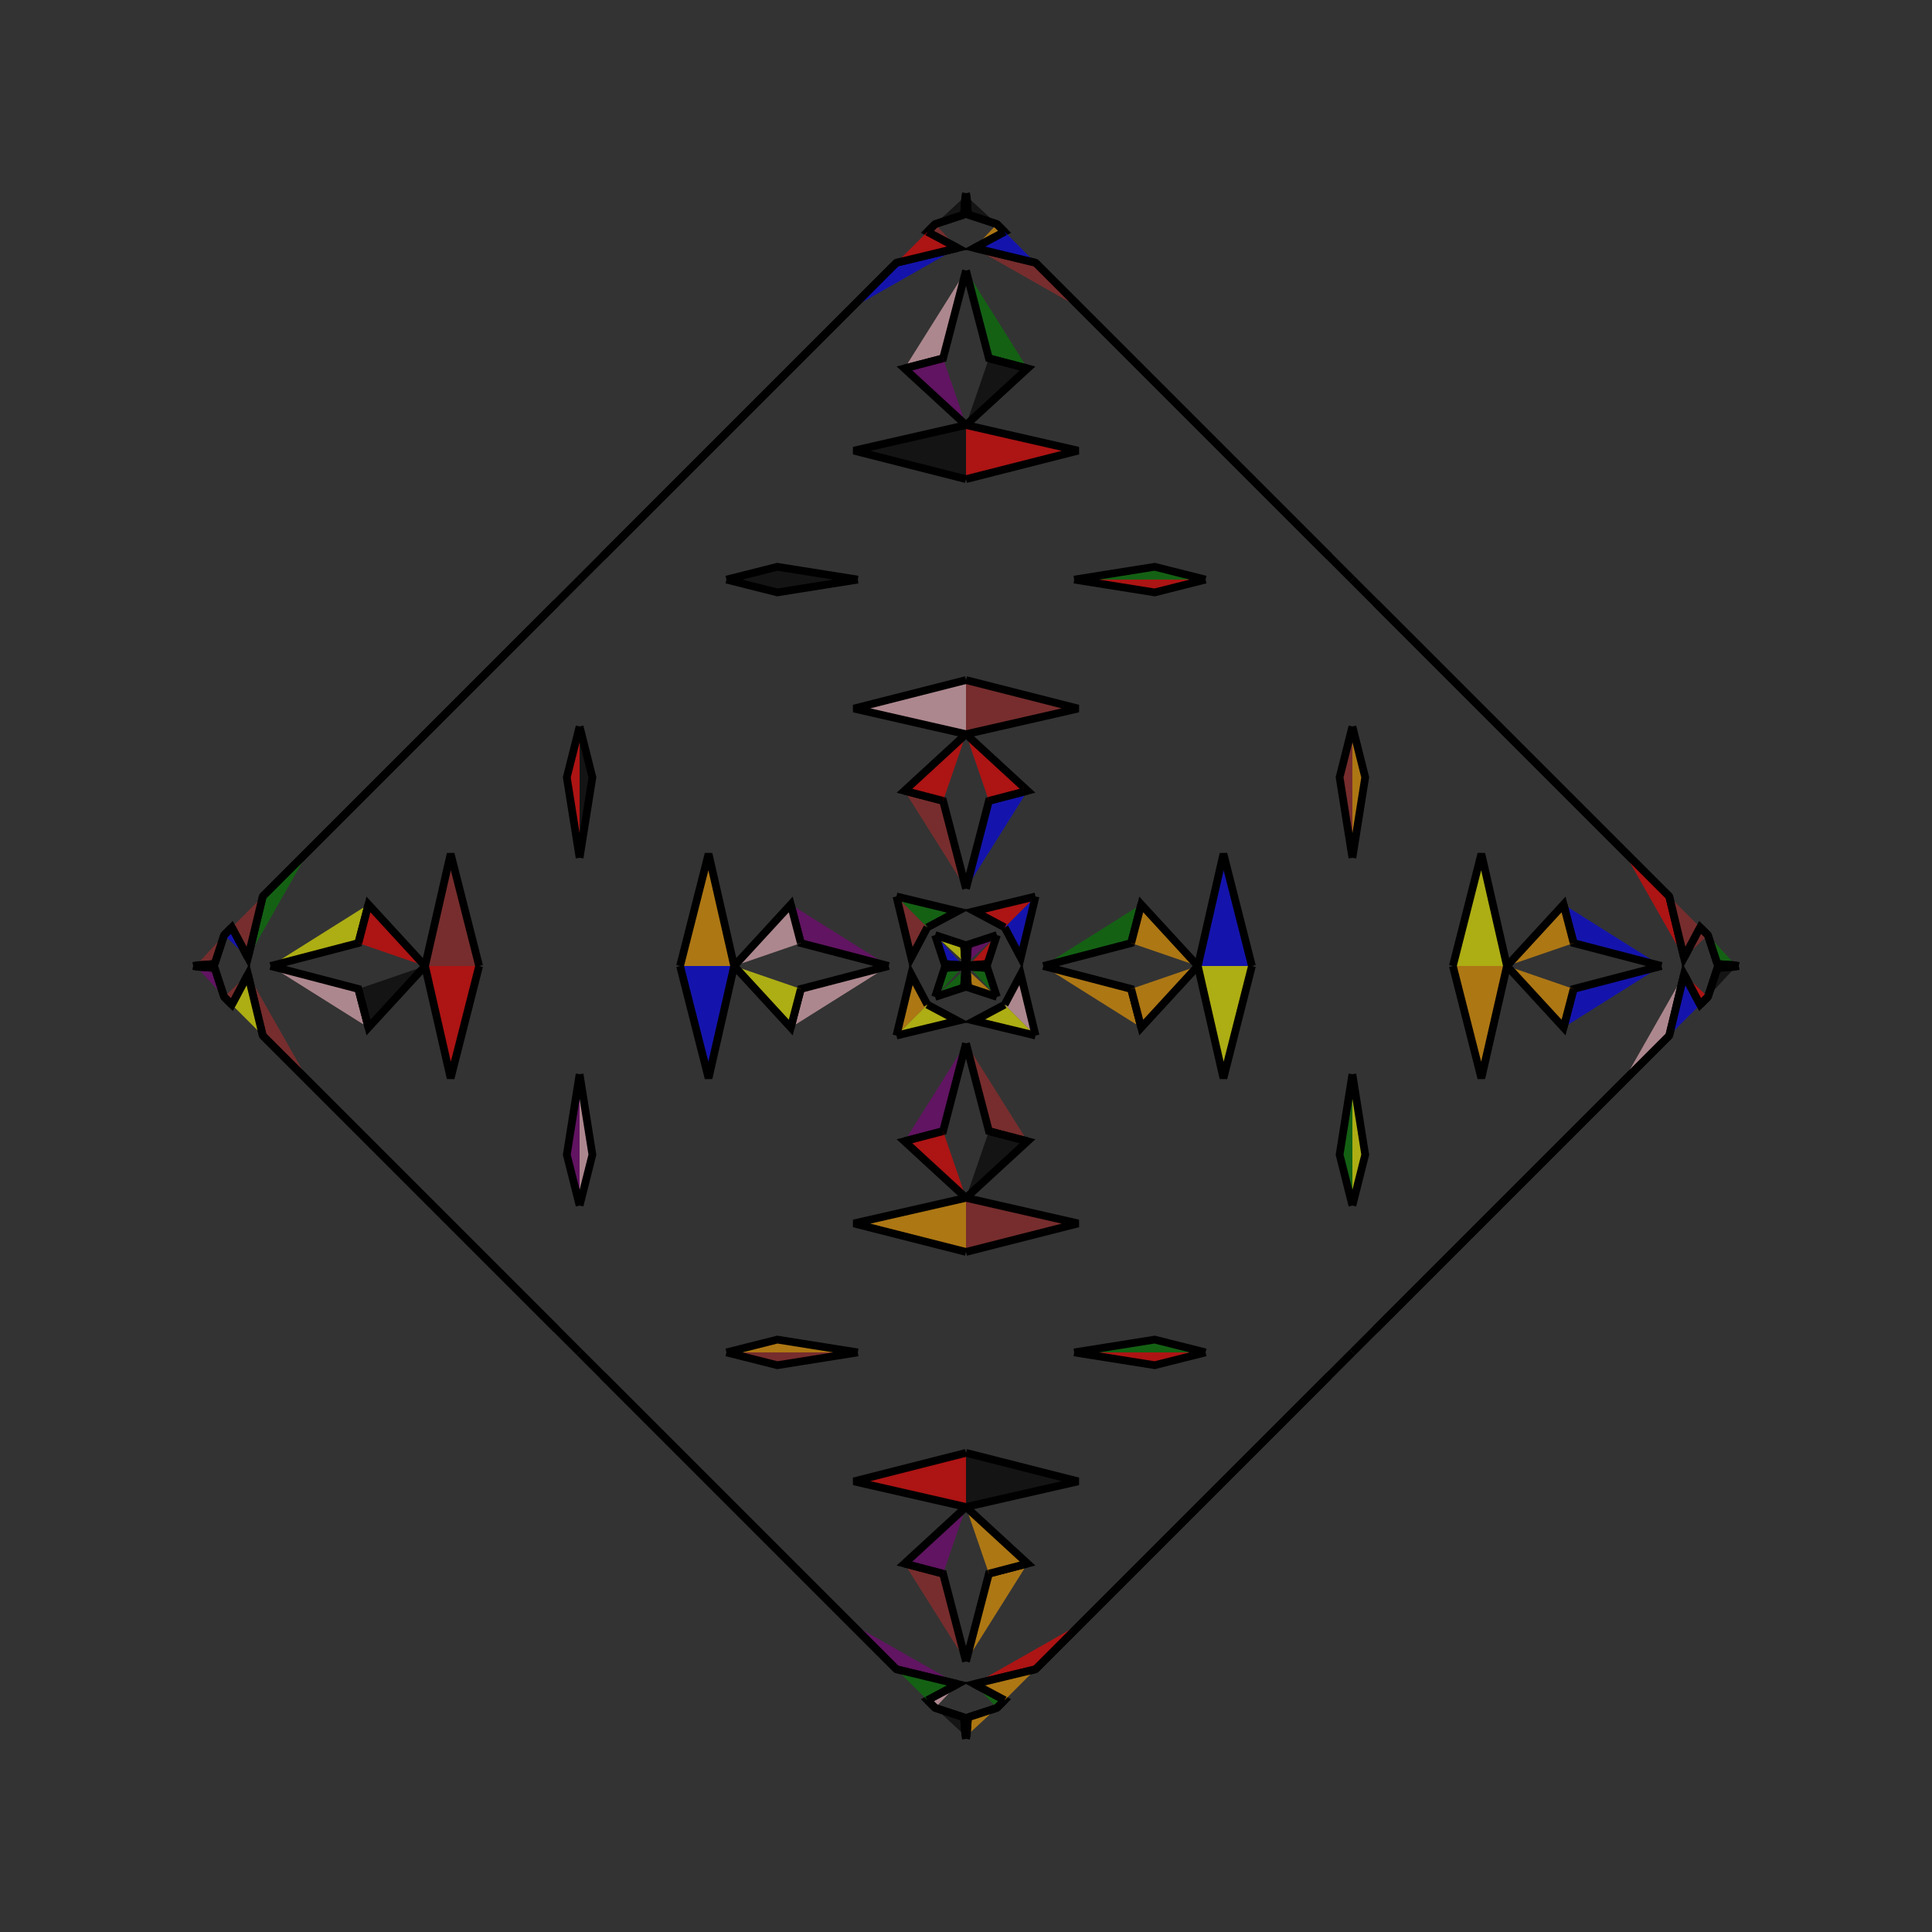 <?xml version="1.0" encoding="UTF-8"?>
<svg xmlns="http://www.w3.org/2000/svg" xmlns:xlink="http://www.w3.org/1999/xlink"
     width="250" height="250" viewBox="-125.0 -125.0 250 250">
<rect x="-125.0" y="-125.0" width="250" height="250" fill="#333333" stroke="none"/>
<defs>
</defs>
<path d="M10.0,-0.0 L21.37,-2.967 L22.676,-7.964" fill="green" fill-opacity="0.6" stroke="black" stroke-width="1" />
<path d="M10.0,-0.0 L21.37,2.967 L22.676,7.964" fill="orange" fill-opacity="0.6" stroke="black" stroke-width="1" />
<path d="M21.37,-2.967 L22.676,-7.964 L30.0,-0.0" fill="orange" fill-opacity="0.6" stroke="black" stroke-width="1" />
<path d="M21.37,2.967 L22.676,7.964 L30.0,-0.0" fill="orange" fill-opacity="0.6" stroke="black" stroke-width="1" />
<path d="M30.0,-0.0 L33.312,-14.516 L37.0,-0.0" fill="blue" fill-opacity="0.6" stroke="black" stroke-width="1" />
<path d="M30.0,-0.0 L33.312,14.516 L37.0,-0.0" fill="yellow" fill-opacity="0.6" stroke="black" stroke-width="1" />
<path d="M47.0,53.0 L43.0,57.0 L35.0,65.0" fill="orange" fill-opacity="0.6" stroke="black" stroke-width="1" />
<path d="M47.0,-53.0 L43.0,-57.0 L35.0,-65.0" fill="purple" fill-opacity="0.6" stroke="black" stroke-width="1" />
<path d="M50.0,-14.0 L48.343,-24.415 L50.0,-31.0" fill="brown" fill-opacity="0.6" stroke="black" stroke-width="1" />
<path d="M50.0,14.0 L48.343,24.415 L50.0,31.0" fill="green" fill-opacity="0.6" stroke="black" stroke-width="1" />
<path d="M50.0,50.0 L47.0,53.0 L43.0,57.0" fill="orange" fill-opacity="0.6" stroke="black" stroke-width="1" />
<path d="M50.0,-50.0 L47.0,-53.0 L43.0,-57.0" fill="pink" fill-opacity="0.6" stroke="black" stroke-width="1" />
<path d="M43.0,57.0 L35.0,65.0 L34.0,66.0" fill="red" fill-opacity="0.6" stroke="black" stroke-width="1" />
<path d="M43.0,-57.0 L35.0,-65.0 L34.0,-66.0" fill="black" fill-opacity="0.6" stroke="black" stroke-width="1" />
<path d="M35.0,65.0 L34.0,66.0 L15.0,85.0" fill="green" fill-opacity="0.6" stroke="black" stroke-width="1" />
<path d="M35.0,-65.0 L34.0,-66.0 L15.0,-85.0" fill="green" fill-opacity="0.6" stroke="black" stroke-width="1" />
<path d="M34.0,66.0 L15.0,85.0 L9.0,91.0" fill="green" fill-opacity="0.6" stroke="black" stroke-width="1" />
<path d="M34.0,-66.0 L15.0,-85.0 L9.0,-91.0" fill="pink" fill-opacity="0.6" stroke="black" stroke-width="1" />
<path d="M15.0,85.0 L9.0,91.0 L1.077,92.914" fill="red" fill-opacity="0.6" stroke="black" stroke-width="1" />
<path d="M15.0,-85.0 L9.0,-91.0 L1.077,-92.914" fill="brown" fill-opacity="0.6" stroke="black" stroke-width="1" />
<path d="M9.0,-9.0 L7.086,-1.077 L5.0,-5.0" fill="blue" fill-opacity="0.6" stroke="black" stroke-width="1" />
<path d="M9.0,9.0 L7.086,1.077 L5.0,5.0" fill="pink" fill-opacity="0.6" stroke="black" stroke-width="1" />
<path d="M1.077,92.914 L5.0,95.0 L4.0,96.0" fill="green" fill-opacity="0.6" stroke="black" stroke-width="1" />
<path d="M1.077,-92.914 L5.0,-95.0 L4.0,-96.0" fill="orange" fill-opacity="0.6" stroke="black" stroke-width="1" />
<path d="M5.0,95.0 L4.0,96.0 L0.26,97.228" fill="orange" fill-opacity="0.6" stroke="black" stroke-width="1" />
<path d="M5.0,-95.0 L4.0,-96.0 L0.26,-97.228" fill="blue" fill-opacity="0.6" stroke="black" stroke-width="1" />
<path d="M4.0,-4.0 L2.772,-0.26 L0.381,-0.082" fill="red" fill-opacity="0.6" stroke="black" stroke-width="1" />
<path d="M4.0,4.0 L2.772,0.26 L0.381,0.082" fill="green" fill-opacity="0.6" stroke="black" stroke-width="1" />
<path d="M2.772,-0.26 L0.381,-0.082 L0.0,-0.0" fill="purple" fill-opacity="0.6" stroke="black" stroke-width="1" />
<path d="M2.772,0.26 L0.381,0.082 L0.0,-0.0" fill="black" fill-opacity="0.6" stroke="black" stroke-width="1" />
<path d="M-10.0,-0.0 L-21.37,-2.967 L-22.676,-7.964" fill="purple" fill-opacity="0.6" stroke="black" stroke-width="1" />
<path d="M-10.0,-0.0 L-21.37,2.967 L-22.676,7.964" fill="pink" fill-opacity="0.6" stroke="black" stroke-width="1" />
<path d="M-21.37,-2.967 L-22.676,-7.964 L-30.0,-0.0" fill="pink" fill-opacity="0.6" stroke="black" stroke-width="1" />
<path d="M-21.37,2.967 L-22.676,7.964 L-30.0,-0.0" fill="yellow" fill-opacity="0.6" stroke="black" stroke-width="1" />
<path d="M-30.0,-0.0 L-33.312,-14.516 L-37.0,-0.0" fill="orange" fill-opacity="0.6" stroke="black" stroke-width="1" />
<path d="M-30.0,-0.0 L-33.312,14.516 L-37.0,-0.0" fill="blue" fill-opacity="0.6" stroke="black" stroke-width="1" />
<path d="M-47.0,53.0 L-43.0,57.0 L-35.0,65.0" fill="purple" fill-opacity="0.6" stroke="black" stroke-width="1" />
<path d="M-47.0,-53.0 L-43.0,-57.0 L-35.0,-65.0" fill="orange" fill-opacity="0.6" stroke="black" stroke-width="1" />
<path d="M-50.0,-14.0 L-48.343,-24.415 L-50.0,-31.0" fill="black" fill-opacity="0.6" stroke="black" stroke-width="1" />
<path d="M-50.0,14.0 L-48.343,24.415 L-50.0,31.0" fill="pink" fill-opacity="0.6" stroke="black" stroke-width="1" />
<path d="M-50.0,50.0 L-47.0,53.0 L-43.0,57.0" fill="blue" fill-opacity="0.6" stroke="black" stroke-width="1" />
<path d="M-50.0,-50.0 L-47.0,-53.0 L-43.0,-57.0" fill="pink" fill-opacity="0.6" stroke="black" stroke-width="1" />
<path d="M-43.0,57.0 L-35.0,65.0 L-34.0,66.0" fill="yellow" fill-opacity="0.6" stroke="black" stroke-width="1" />
<path d="M-43.0,-57.0 L-35.0,-65.0 L-34.0,-66.0" fill="blue" fill-opacity="0.6" stroke="black" stroke-width="1" />
<path d="M-35.0,65.0 L-34.0,66.0 L-15.0,85.0" fill="pink" fill-opacity="0.6" stroke="black" stroke-width="1" />
<path d="M-35.0,-65.0 L-34.0,-66.0 L-15.0,-85.0" fill="purple" fill-opacity="0.6" stroke="black" stroke-width="1" />
<path d="M-34.0,66.0 L-15.0,85.0 L-9.0,91.0" fill="red" fill-opacity="0.6" stroke="black" stroke-width="1" />
<path d="M-34.0,-66.0 L-15.0,-85.0 L-9.0,-91.0" fill="brown" fill-opacity="0.6" stroke="black" stroke-width="1" />
<path d="M-15.0,85.0 L-9.0,91.0 L-1.077,92.914" fill="purple" fill-opacity="0.6" stroke="black" stroke-width="1" />
<path d="M-15.0,-85.0 L-9.0,-91.0 L-1.077,-92.914" fill="blue" fill-opacity="0.6" stroke="black" stroke-width="1" />
<path d="M-9.0,-9.0 L-7.086,-1.077 L-5.0,-5.0" fill="brown" fill-opacity="0.6" stroke="black" stroke-width="1" />
<path d="M-9.0,9.0 L-7.086,1.077 L-5.0,5.0" fill="orange" fill-opacity="0.6" stroke="black" stroke-width="1" />
<path d="M-1.077,92.914 L-5.0,95.0 L-4.0,96.0" fill="pink" fill-opacity="0.6" stroke="black" stroke-width="1" />
<path d="M-1.077,-92.914 L-5.0,-95.0 L-4.0,-96.0" fill="brown" fill-opacity="0.6" stroke="black" stroke-width="1" />
<path d="M-5.0,95.0 L-4.0,96.0 L-0.26,97.228" fill="black" fill-opacity="0.6" stroke="black" stroke-width="1" />
<path d="M-5.0,-95.0 L-4.0,-96.0 L-0.26,-97.228" fill="purple" fill-opacity="0.6" stroke="black" stroke-width="1" />
<path d="M-4.0,-4.0 L-2.772,-0.26 L-0.381,-0.082" fill="blue" fill-opacity="0.6" stroke="black" stroke-width="1" />
<path d="M-4.0,4.0 L-2.772,0.26 L-0.381,0.082" fill="green" fill-opacity="0.6" stroke="black" stroke-width="1" />
<path d="M-2.772,-0.26 L-0.381,-0.082 L0.0,-0.0" fill="purple" fill-opacity="0.6" stroke="black" stroke-width="1" />
<path d="M-2.772,0.26 L-0.381,0.082 L0.0,-0.0" fill="yellow" fill-opacity="0.6" stroke="black" stroke-width="1" />
<path d="M90.0,-0.0 L78.63,2.967 L77.324,7.964" fill="blue" fill-opacity="0.6" stroke="black" stroke-width="1" />
<path d="M90.0,-0.0 L78.63,-2.967 L77.324,-7.964" fill="blue" fill-opacity="0.6" stroke="black" stroke-width="1" />
<path d="M78.63,2.967 L77.324,7.964 L70.0,-0.0" fill="orange" fill-opacity="0.6" stroke="black" stroke-width="1" />
<path d="M78.63,-2.967 L77.324,-7.964 L70.0,-0.0" fill="orange" fill-opacity="0.6" stroke="black" stroke-width="1" />
<path d="M70.0,-0.0 L66.688,14.516 L63.0,-0.0" fill="orange" fill-opacity="0.6" stroke="black" stroke-width="1" />
<path d="M70.0,-0.0 L66.688,-14.516 L63.0,-0.0" fill="yellow" fill-opacity="0.6" stroke="black" stroke-width="1" />
<path d="M53.0,47.0 L57.0,43.0 L65.0,35.0" fill="pink" fill-opacity="0.6" stroke="black" stroke-width="1" />
<path d="M53.0,-47.0 L57.0,-43.0 L65.0,-35.0" fill="pink" fill-opacity="0.6" stroke="black" stroke-width="1" />
<path d="M50.0,14.0 L51.657,24.415 L50.0,31.0" fill="yellow" fill-opacity="0.6" stroke="black" stroke-width="1" />
<path d="M50.0,-14.0 L51.657,-24.415 L50.0,-31.0" fill="orange" fill-opacity="0.6" stroke="black" stroke-width="1" />
<path d="M50.0,50.0 L53.0,47.0 L57.0,43.0" fill="pink" fill-opacity="0.6" stroke="black" stroke-width="1" />
<path d="M50.0,-50.0 L53.0,-47.0 L57.0,-43.0" fill="pink" fill-opacity="0.6" stroke="black" stroke-width="1" />
<path d="M57.0,43.0 L65.0,35.0 L66.0,34.0" fill="black" fill-opacity="0.6" stroke="black" stroke-width="1" />
<path d="M57.0,-43.0 L65.0,-35.0 L66.0,-34.0" fill="green" fill-opacity="0.6" stroke="black" stroke-width="1" />
<path d="M65.0,35.0 L66.0,34.0 L85.0,15.0" fill="pink" fill-opacity="0.6" stroke="black" stroke-width="1" />
<path d="M65.0,-35.0 L66.0,-34.0 L85.0,-15.0" fill="pink" fill-opacity="0.6" stroke="black" stroke-width="1" />
<path d="M66.0,34.0 L85.0,15.0 L91.0,9.0" fill="brown" fill-opacity="0.6" stroke="black" stroke-width="1" />
<path d="M66.0,-34.0 L85.0,-15.0 L91.0,-9.0" fill="red" fill-opacity="0.6" stroke="black" stroke-width="1" />
<path d="M85.0,15.0 L91.0,9.0 L92.914,1.077" fill="pink" fill-opacity="0.6" stroke="black" stroke-width="1" />
<path d="M85.0,-15.0 L91.0,-9.0 L92.914,-1.077" fill="red" fill-opacity="0.6" stroke="black" stroke-width="1" />
<path d="M91.0,9.0 L92.914,1.077 L95.0,5.0" fill="blue" fill-opacity="0.6" stroke="black" stroke-width="1" />
<path d="M91.0,-9.0 L92.914,-1.077 L95.0,-5.0" fill="brown" fill-opacity="0.6" stroke="black" stroke-width="1" />
<path d="M92.914,1.077 L95.0,5.0 L96.0,4.0" fill="red" fill-opacity="0.6" stroke="black" stroke-width="1" />
<path d="M92.914,-1.077 L95.0,-5.0 L96.0,-4.0" fill="brown" fill-opacity="0.6" stroke="black" stroke-width="1" />
<path d="M95.0,5.0 L96.0,4.0 L97.228,0.26" fill="green" fill-opacity="0.6" stroke="black" stroke-width="1" />
<path d="M95.0,-5.0 L96.0,-4.0 L97.228,-0.26" fill="green" fill-opacity="0.6" stroke="black" stroke-width="1" />
<path d="M96.0,4.0 L97.228,0.26 L99.619,0.082" fill="black" fill-opacity="0.6" stroke="black" stroke-width="1" />
<path d="M96.0,-4.0 L97.228,-0.26 L99.619,-0.082" fill="green" fill-opacity="0.6" stroke="black" stroke-width="1" />
<path d="M97.228,0.26 L99.619,0.082 L100.0,-0.0" fill="blue" fill-opacity="0.6" stroke="black" stroke-width="1" />
<path d="M97.228,-0.26 L99.619,-0.082 L100.0,-0.0" fill="green" fill-opacity="0.6" stroke="black" stroke-width="1" />
<path d="M0.0,-10.0 L2.967,-21.37 L7.964,-22.676" fill="blue" fill-opacity="0.6" stroke="black" stroke-width="1" />
<path d="M0.0,10.0 L2.967,21.37 L7.964,22.676" fill="brown" fill-opacity="0.6" stroke="black" stroke-width="1" />
<path d="M0.0,90.0 L2.967,78.63 L7.964,77.324" fill="orange" fill-opacity="0.6" stroke="black" stroke-width="1" />
<path d="M0.0,-90.0 L2.967,-78.63 L7.964,-77.324" fill="green" fill-opacity="0.6" stroke="black" stroke-width="1" />
<path d="M2.967,-21.37 L7.964,-22.676 L0.0,-30.0" fill="red" fill-opacity="0.6" stroke="black" stroke-width="1" />
<path d="M2.967,21.37 L7.964,22.676 L0.0,30.0" fill="black" fill-opacity="0.6" stroke="black" stroke-width="1" />
<path d="M2.967,78.63 L7.964,77.324 L0.0,70.0" fill="orange" fill-opacity="0.6" stroke="black" stroke-width="1" />
<path d="M2.967,-78.63 L7.964,-77.324 L0.0,-70.0" fill="black" fill-opacity="0.6" stroke="black" stroke-width="1" />
<path d="M0.0,-30.0 L14.516,-33.312 L0.0,-37.0" fill="brown" fill-opacity="0.6" stroke="black" stroke-width="1" />
<path d="M0.0,30.0 L14.516,33.312 L0.0,37.0" fill="brown" fill-opacity="0.6" stroke="black" stroke-width="1" />
<path d="M0.0,70.0 L14.516,66.688 L0.0,63.0" fill="black" fill-opacity="0.6" stroke="black" stroke-width="1" />
<path d="M0.0,-70.0 L14.516,-66.688 L0.0,-63.0" fill="red" fill-opacity="0.6" stroke="black" stroke-width="1" />
<path d="M14.0,-50.0 L24.415,-48.343 L31.0,-50.0" fill="red" fill-opacity="0.6" stroke="black" stroke-width="1" />
<path d="M14.0,50.0 L24.415,48.343 L31.0,50.0" fill="green" fill-opacity="0.6" stroke="black" stroke-width="1" />
<path d="M14.0,50.0 L24.415,51.657 L31.0,50.0" fill="red" fill-opacity="0.6" stroke="black" stroke-width="1" />
<path d="M14.0,-50.0 L24.415,-51.657 L31.0,-50.0" fill="green" fill-opacity="0.6" stroke="black" stroke-width="1" />
<path d="M9.0,-9.0 L1.077,-7.086 L5.0,-5.0" fill="red" fill-opacity="0.6" stroke="black" stroke-width="1" />
<path d="M9.0,9.0 L1.077,7.086 L5.0,5.0" fill="yellow" fill-opacity="0.6" stroke="black" stroke-width="1" />
<path d="M9.0,91.0 L1.077,92.914 L5.0,95.0" fill="orange" fill-opacity="0.6" stroke="black" stroke-width="1" />
<path d="M9.0,-91.0 L1.077,-92.914 L5.0,-95.0" fill="blue" fill-opacity="0.6" stroke="black" stroke-width="1" />
<path d="M4.0,-4.0 L0.26,-2.772 L0.082,-0.381" fill="purple" fill-opacity="0.6" stroke="black" stroke-width="1" />
<path d="M4.0,4.0 L0.26,2.772 L0.082,0.381" fill="orange" fill-opacity="0.6" stroke="black" stroke-width="1" />
<path d="M4.0,96.0 L0.26,97.228 L0.082,99.619" fill="orange" fill-opacity="0.6" stroke="black" stroke-width="1" />
<path d="M4.0,-96.0 L0.26,-97.228 L0.082,-99.619" fill="black" fill-opacity="0.6" stroke="black" stroke-width="1" />
<path d="M0.26,-2.772 L0.082,-0.381 L0.0,-0.0" fill="purple" fill-opacity="0.6" stroke="black" stroke-width="1" />
<path d="M0.26,2.772 L0.082,0.381 L0.0,-0.0" fill="black" fill-opacity="0.6" stroke="black" stroke-width="1" />
<path d="M0.26,97.228 L0.082,99.619 L0.0,100.0" fill="purple" fill-opacity="0.6" stroke="black" stroke-width="1" />
<path d="M0.26,-97.228 L0.082,-99.619 L0.0,-100.0" fill="green" fill-opacity="0.6" stroke="black" stroke-width="1" />
<path d="M0.0,90.0 L-2.967,78.63 L-7.964,77.324" fill="brown" fill-opacity="0.6" stroke="black" stroke-width="1" />
<path d="M0.0,-10.0 L-2.967,-21.37 L-7.964,-22.676" fill="brown" fill-opacity="0.6" stroke="black" stroke-width="1" />
<path d="M0.0,10.0 L-2.967,21.37 L-7.964,22.676" fill="purple" fill-opacity="0.6" stroke="black" stroke-width="1" />
<path d="M0.0,-90.0 L-2.967,-78.63 L-7.964,-77.324" fill="pink" fill-opacity="0.6" stroke="black" stroke-width="1" />
<path d="M-2.967,78.63 L-7.964,77.324 L0.0,70.0" fill="purple" fill-opacity="0.6" stroke="black" stroke-width="1" />
<path d="M-2.967,-21.37 L-7.964,-22.676 L0.0,-30.0" fill="red" fill-opacity="0.6" stroke="black" stroke-width="1" />
<path d="M-2.967,21.37 L-7.964,22.676 L0.0,30.0" fill="red" fill-opacity="0.6" stroke="black" stroke-width="1" />
<path d="M-2.967,-78.63 L-7.964,-77.324 L0.0,-70.0" fill="purple" fill-opacity="0.6" stroke="black" stroke-width="1" />
<path d="M0.0,70.0 L-14.516,66.688 L0.0,63.0" fill="red" fill-opacity="0.6" stroke="black" stroke-width="1" />
<path d="M0.0,-30.0 L-14.516,-33.312 L0.0,-37.0" fill="pink" fill-opacity="0.6" stroke="black" stroke-width="1" />
<path d="M0.0,30.0 L-14.516,33.312 L0.0,37.0" fill="orange" fill-opacity="0.6" stroke="black" stroke-width="1" />
<path d="M0.0,-70.0 L-14.516,-66.688 L0.0,-63.0" fill="black" fill-opacity="0.6" stroke="black" stroke-width="1" />
<path d="M-14.0,50.0 L-24.415,51.657 L-31.0,50.0" fill="brown" fill-opacity="0.6" stroke="black" stroke-width="1" />
<path d="M-14.0,-50.0 L-24.415,-48.343 L-31.0,-50.0" fill="black" fill-opacity="0.6" stroke="black" stroke-width="1" />
<path d="M-14.0,50.0 L-24.415,48.343 L-31.0,50.0" fill="orange" fill-opacity="0.6" stroke="black" stroke-width="1" />
<path d="M-14.0,-50.0 L-24.415,-51.657 L-31.0,-50.0" fill="black" fill-opacity="0.6" stroke="black" stroke-width="1" />
<path d="M-9.0,91.0 L-1.077,92.914 L-5.0,95.0" fill="green" fill-opacity="0.6" stroke="black" stroke-width="1" />
<path d="M-9.0,-9.0 L-1.077,-7.086 L-5.0,-5.0" fill="green" fill-opacity="0.6" stroke="black" stroke-width="1" />
<path d="M-9.0,9.0 L-1.077,7.086 L-5.0,5.0" fill="yellow" fill-opacity="0.6" stroke="black" stroke-width="1" />
<path d="M-9.0,-91.0 L-1.077,-92.914 L-5.0,-95.0" fill="red" fill-opacity="0.6" stroke="black" stroke-width="1" />
<path d="M-4.0,96.0 L-0.26,97.228 L-0.082,99.619" fill="black" fill-opacity="0.6" stroke="black" stroke-width="1" />
<path d="M-4.0,-4.0 L-0.26,-2.772 L-0.082,-0.381" fill="yellow" fill-opacity="0.6" stroke="black" stroke-width="1" />
<path d="M-4.0,4.0 L-0.26,2.772 L-0.082,0.381" fill="green" fill-opacity="0.6" stroke="black" stroke-width="1" />
<path d="M-4.0,-96.0 L-0.26,-97.228 L-0.082,-99.619" fill="black" fill-opacity="0.6" stroke="black" stroke-width="1" />
<path d="M-0.26,97.228 L-0.082,99.619 L0.0,100.0" fill="green" fill-opacity="0.6" stroke="black" stroke-width="1" />
<path d="M-0.26,-2.772 L-0.082,-0.381 L0.0,-0.0" fill="green" fill-opacity="0.6" stroke="black" stroke-width="1" />
<path d="M-0.26,2.772 L-0.082,0.381 L0.0,-0.0" fill="yellow" fill-opacity="0.6" stroke="black" stroke-width="1" />
<path d="M-0.26,-97.228 L-0.082,-99.619 L0.0,-100.0" fill="black" fill-opacity="0.6" stroke="black" stroke-width="1" />
<path d="M-90.0,-0.0 L-78.63,-2.967 L-77.324,-7.964" fill="yellow" fill-opacity="0.6" stroke="black" stroke-width="1" />
<path d="M-90.0,-0.0 L-78.63,2.967 L-77.324,7.964" fill="pink" fill-opacity="0.6" stroke="black" stroke-width="1" />
<path d="M-78.63,-2.967 L-77.324,-7.964 L-70.0,-0.0" fill="red" fill-opacity="0.6" stroke="black" stroke-width="1" />
<path d="M-78.63,2.967 L-77.324,7.964 L-70.0,-0.0" fill="black" fill-opacity="0.6" stroke="black" stroke-width="1" />
<path d="M-70.0,-0.0 L-66.688,-14.516 L-63.0,-0.0" fill="brown" fill-opacity="0.6" stroke="black" stroke-width="1" />
<path d="M-70.0,-0.0 L-66.688,14.516 L-63.0,-0.0" fill="red" fill-opacity="0.6" stroke="black" stroke-width="1" />
<path d="M-53.0,-47.0 L-57.0,-43.0 L-65.0,-35.0" fill="blue" fill-opacity="0.6" stroke="black" stroke-width="1" />
<path d="M-53.0,47.0 L-57.0,43.0 L-65.0,35.0" fill="blue" fill-opacity="0.6" stroke="black" stroke-width="1" />
<path d="M-50.0,-14.0 L-51.657,-24.415 L-50.0,-31.0" fill="red" fill-opacity="0.6" stroke="black" stroke-width="1" />
<path d="M-50.0,14.0 L-51.657,24.415 L-50.0,31.0" fill="purple" fill-opacity="0.6" stroke="black" stroke-width="1" />
<path d="M-50.0,-50.0 L-53.0,-47.0 L-57.0,-43.0" fill="purple" fill-opacity="0.6" stroke="black" stroke-width="1" />
<path d="M-50.0,50.0 L-53.0,47.0 L-57.0,43.0" fill="purple" fill-opacity="0.6" stroke="black" stroke-width="1" />
<path d="M-57.0,-43.0 L-65.0,-35.0 L-66.0,-34.0" fill="yellow" fill-opacity="0.6" stroke="black" stroke-width="1" />
<path d="M-57.0,43.0 L-65.0,35.0 L-66.0,34.0" fill="yellow" fill-opacity="0.6" stroke="black" stroke-width="1" />
<path d="M-65.0,-35.0 L-66.0,-34.0 L-85.0,-15.0" fill="blue" fill-opacity="0.6" stroke="black" stroke-width="1" />
<path d="M-65.0,35.0 L-66.0,34.0 L-85.0,15.0" fill="yellow" fill-opacity="0.6" stroke="black" stroke-width="1" />
<path d="M-66.0,-34.0 L-85.0,-15.0 L-91.0,-9.0" fill="green" fill-opacity="0.6" stroke="black" stroke-width="1" />
<path d="M-66.0,34.0 L-85.0,15.0 L-91.0,9.0" fill="red" fill-opacity="0.6" stroke="black" stroke-width="1" />
<path d="M-85.0,-15.0 L-91.0,-9.0 L-92.914,-1.077" fill="green" fill-opacity="0.6" stroke="black" stroke-width="1" />
<path d="M-85.0,15.0 L-91.0,9.0 L-92.914,1.077" fill="brown" fill-opacity="0.6" stroke="black" stroke-width="1" />
<path d="M-91.0,-9.0 L-92.914,-1.077 L-95.0,-5.0" fill="brown" fill-opacity="0.6" stroke="black" stroke-width="1" />
<path d="M-91.0,9.0 L-92.914,1.077 L-95.0,5.0" fill="yellow" fill-opacity="0.6" stroke="black" stroke-width="1" />
<path d="M-92.914,-1.077 L-95.0,-5.0 L-96.0,-4.0" fill="blue" fill-opacity="0.6" stroke="black" stroke-width="1" />
<path d="M-92.914,1.077 L-95.0,5.0 L-96.0,4.0" fill="brown" fill-opacity="0.6" stroke="black" stroke-width="1" />
<path d="M-95.0,-5.0 L-96.0,-4.0 L-97.228,-0.26" fill="black" fill-opacity="0.6" stroke="black" stroke-width="1" />
<path d="M-95.0,5.0 L-96.0,4.0 L-97.228,0.26" fill="purple" fill-opacity="0.6" stroke="black" stroke-width="1" />
<path d="M-96.0,-4.0 L-97.228,-0.26 L-99.619,-0.082" fill="brown" fill-opacity="0.6" stroke="black" stroke-width="1" />
<path d="M-96.0,4.0 L-97.228,0.26 L-99.619,0.082" fill="purple" fill-opacity="0.6" stroke="black" stroke-width="1" />
<path d="M-97.228,-0.26 L-99.619,-0.082 L-100.0,-0.0" fill="green" fill-opacity="0.6" stroke="black" stroke-width="1" />
<path d="M-97.228,0.26 L-99.619,0.082 L-100.0,-0.0" fill="blue" fill-opacity="0.6" stroke="black" stroke-width="1" />
</svg>